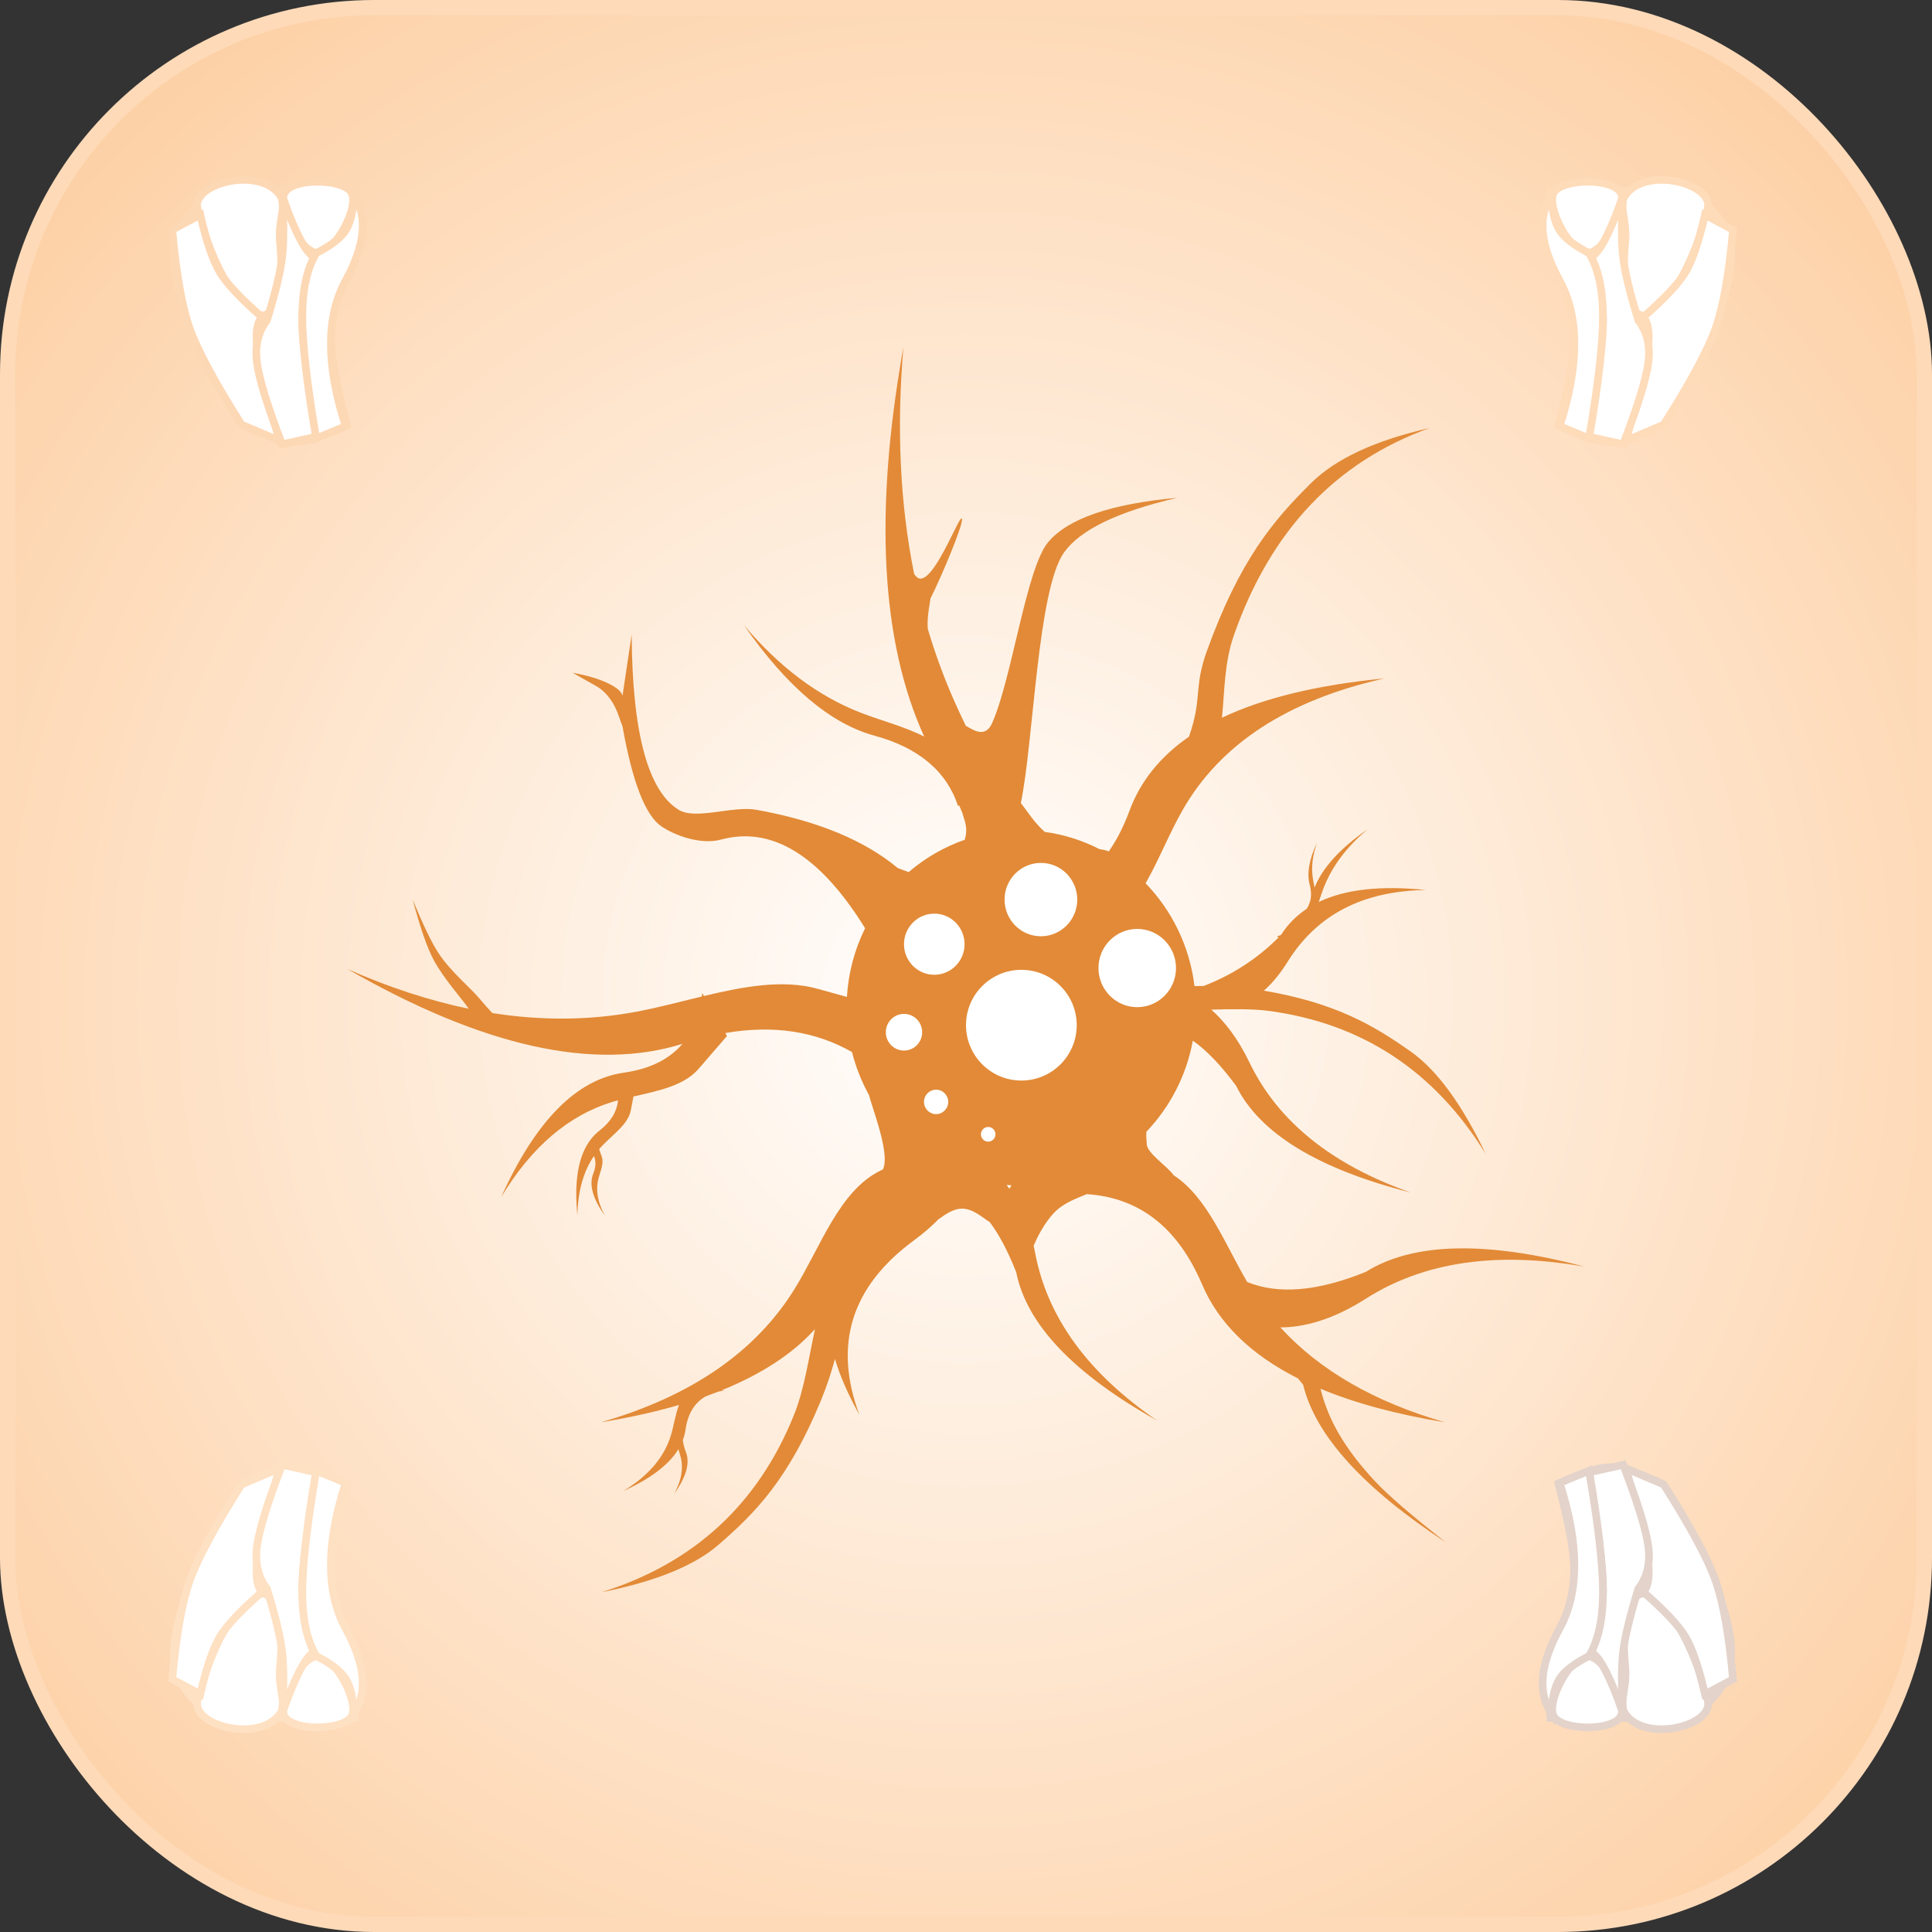 <?xml version="1.0" encoding="UTF-8"?>
<svg width="506px" height="506px" viewBox="0 0 506 506" version="1.1" xmlns="http://www.w3.org/2000/svg" xmlns:xlink="http://www.w3.org/1999/xlink">
    <rect x="0" y="0" width="506" height="506" fill="#333333" stroke="none"/>
    <!-- Generator: Sketch 51.1 (57501) - http://www.bohemiancoding.com/sketch -->
    <title>neuron</title>
    <desc>Created with Sketch.</desc>
    <defs>
        <radialGradient cx="50%" cy="51.721%" fx="50%" fy="51.721%" r="67.867%" id="radialGradient-1">
            <stop stop-color="#FFFFFF" offset="0%"></stop>
            <stop stop-color="#FDCEA1" offset="97.534%"></stop>
        </radialGradient>
    </defs>
    <g id="Page-1" stroke="none" stroke-width="1" fill="none" fill-rule="evenodd">
        <g id="neuron" transform="translate(-3, -3)">
            <rect id="Rectangle" stroke="#FEDAB8" stroke-width="4" fill="url(#radialGradient-1)" x="5" y="5" width="502" height="502" rx="96"></rect>
            <g id="frame" transform="translate(48, 50)" fill="#FFFFFF" stroke-width="2">
                <g id="medulla" stroke="#FDD8B5">
                    <path d="M1.565,14.379 C-1.002,20.852 1.392,31.553 8.746,46.484 C10.526,50.098 13.85,56.076 18.718,64.418 C24.852,67.286 29.394,68.721 32.344,68.721 C35.294,68.721 39.788,67.286 45.827,64.418 C43.809,56.566 42.549,50.588 42.048,46.484 C41.547,42.38 41.547,38.046 42.048,33.481 C45.418,25.219 47.384,19.645 47.944,16.758 C48.504,13.871 48.504,9.312 47.944,3.083 C37.544,3.083 32.344,3.083 32.344,3.083 C32.344,3.083 29.718,3.083 24.466,3.083 C12.697,1.79 5.063,5.555 1.565,14.379 Z" id="Path-13"></path>
                    <path d="M47.081,3.492 C45.009,-0.238 31.767,-0.535 29.531,3.492 C27.295,7.519 33.919,19.295 38.306,19.295 C42.694,19.295 49.152,7.223 47.081,3.492 Z" id="Path-14"></path>
                    <path d="M6.647,7.112 C5.91,0.875 23.047,-3.456 28.357,4.158 C30.255,6.878 27.759,10.535 28.357,16.564 C28.876,21.786 29.073,30.864 25.782,34.548 C23.073,37.58 19.158,33.634 16.356,29.995 C10.873,22.874 6.971,9.864 6.647,7.112 Z" id="Path-15"></path>
                    <path d="M23.614,36.052 C21.708,38.076 21.708,42.934 23.614,50.628 C25.519,58.321 27.023,64.247 28.126,68.405 L18.259,64.209 C11.246,53.137 6.726,44.753 4.7,39.056 C2.674,33.359 1.145,24.735 0.114,13.184 L7.454,9.28 C9.089,16.335 10.806,21.353 12.605,24.334 C14.405,27.315 18.074,31.221 23.614,36.052 Z" id="Path-16"></path>
                    <path d="M24.904,36.904 C27.09,29.82 28.416,24.361 28.882,20.525 C29.348,16.69 29.348,11.231 28.882,4.147 C30.724,9.492 32.475,13.643 34.137,16.602 C35.541,19.103 36.855,20.411 38.079,20.525 C35.451,25.925 34.137,31.385 34.137,36.904 C34.137,42.423 35.451,52.564 38.079,67.327 L28.882,69.362 C25.058,59.433 22.862,52.295 22.294,47.948 C21.725,43.6 22.595,39.919 24.904,36.904 Z" id="Path-17"></path>
                    <path d="M37.82,19.293 C41.665,17.321 44.231,15.339 45.519,13.347 C46.807,11.356 47.508,8.286 47.622,4.138 C51.37,9.661 50.669,17.119 45.519,26.513 C40.37,35.907 40.37,48.611 45.519,64.625 L37.82,67.811 C35.395,53.676 34.182,43.063 34.182,35.975 C34.182,28.886 35.395,23.325 37.82,19.293 Z" id="Path-18"></path>
                </g>
                <g id="medulla" transform="translate(384, 35) scale(-1, 1) translate(-384, -35) translate(359, 0)" stroke="#FEDBB9">
                    <path d="M1.565,14.379 C-1.002,20.852 1.392,31.553 8.746,46.484 C10.526,50.098 13.85,56.076 18.718,64.418 C24.852,67.286 29.394,68.721 32.344,68.721 C35.294,68.721 39.788,67.286 45.827,64.418 C43.809,56.566 42.549,50.588 42.048,46.484 C41.547,42.38 41.547,38.046 42.048,33.481 C45.418,25.219 47.384,19.645 47.944,16.758 C48.504,13.871 48.504,9.312 47.944,3.083 C37.544,3.083 32.344,3.083 32.344,3.083 C32.344,3.083 29.718,3.083 24.466,3.083 C12.697,1.79 5.063,5.555 1.565,14.379 Z" id="Path-13"></path>
                    <path d="M47.081,3.492 C45.009,-0.238 31.767,-0.535 29.531,3.492 C27.295,7.519 33.919,19.295 38.306,19.295 C42.694,19.295 49.152,7.223 47.081,3.492 Z" id="Path-14"></path>
                    <path d="M6.647,7.112 C5.91,0.875 23.047,-3.456 28.357,4.158 C30.255,6.878 27.759,10.535 28.357,16.564 C28.876,21.786 29.073,30.864 25.782,34.548 C23.073,37.58 19.158,33.634 16.356,29.995 C10.873,22.874 6.971,9.864 6.647,7.112 Z" id="Path-15"></path>
                    <path d="M23.614,36.052 C21.708,38.076 21.708,42.934 23.614,50.628 C25.519,58.321 27.023,64.247 28.126,68.405 L18.259,64.209 C11.246,53.137 6.726,44.753 4.7,39.056 C2.674,33.359 1.145,24.735 0.114,13.184 L7.454,9.28 C9.089,16.335 10.806,21.353 12.605,24.334 C14.405,27.315 18.074,31.221 23.614,36.052 Z" id="Path-16"></path>
                    <path d="M24.904,36.904 C27.09,29.82 28.416,24.361 28.882,20.525 C29.348,16.69 29.348,11.231 28.882,4.147 C30.724,9.492 32.475,13.643 34.137,16.602 C35.541,19.103 36.855,20.411 38.079,20.525 C35.451,25.925 34.137,31.385 34.137,36.904 C34.137,42.423 35.451,52.564 38.079,67.327 L28.882,69.362 C25.058,59.433 22.862,52.295 22.294,47.948 C21.725,43.6 22.595,39.919 24.904,36.904 Z" id="Path-17"></path>
                    <path d="M37.82,19.293 C41.665,17.321 44.231,15.339 45.519,13.347 C46.807,11.356 47.508,8.286 47.622,4.138 C51.37,9.661 50.669,17.119 45.519,26.513 C40.37,35.907 40.37,48.611 45.519,64.625 L37.82,67.811 C35.395,53.676 34.182,43.063 34.182,35.975 C34.182,28.886 35.395,23.325 37.82,19.293 Z" id="Path-18"></path>
                </g>
                <g id="medulla" transform="translate(384, 371) scale(-1, -1) translate(-384, -371) translate(359, 336)" stroke="#E3D3CA">
                    <path d="M1.565,14.379 C-1.002,20.852 1.392,31.553 8.746,46.484 C10.526,50.098 13.85,56.076 18.718,64.418 C24.852,67.286 29.394,68.721 32.344,68.721 C35.294,68.721 39.788,67.286 45.827,64.418 C43.809,56.566 42.549,50.588 42.048,46.484 C41.547,42.38 41.547,38.046 42.048,33.481 C45.418,25.219 47.384,19.645 47.944,16.758 C48.504,13.871 48.504,9.312 47.944,3.083 C37.544,3.083 32.344,3.083 32.344,3.083 C32.344,3.083 29.718,3.083 24.466,3.083 C12.697,1.79 5.063,5.555 1.565,14.379 Z" id="Path-13"></path>
                    <path d="M47.081,3.492 C45.009,-0.238 31.767,-0.535 29.531,3.492 C27.295,7.519 33.919,19.295 38.306,19.295 C42.694,19.295 49.152,7.223 47.081,3.492 Z" id="Path-14"></path>
                    <path d="M6.647,7.112 C5.91,0.875 23.047,-3.456 28.357,4.158 C30.255,6.878 27.759,10.535 28.357,16.564 C28.876,21.786 29.073,30.864 25.782,34.548 C23.073,37.58 19.158,33.634 16.356,29.995 C10.873,22.874 6.971,9.864 6.647,7.112 Z" id="Path-15"></path>
                    <path d="M23.614,36.052 C21.708,38.076 21.708,42.934 23.614,50.628 C25.519,58.321 27.023,64.247 28.126,68.405 L18.259,64.209 C11.246,53.137 6.726,44.753 4.7,39.056 C2.674,33.359 1.145,24.735 0.114,13.184 L7.454,9.28 C9.089,16.335 10.806,21.353 12.605,24.334 C14.405,27.315 18.074,31.221 23.614,36.052 Z" id="Path-16"></path>
                    <path d="M24.904,36.904 C27.09,29.82 28.416,24.361 28.882,20.525 C29.348,16.69 29.348,11.231 28.882,4.147 C30.724,9.492 32.475,13.643 34.137,16.602 C35.541,19.103 36.855,20.411 38.079,20.525 C35.451,25.925 34.137,31.385 34.137,36.904 C34.137,42.423 35.451,52.564 38.079,67.327 L28.882,69.362 C25.058,59.433 22.862,52.295 22.294,47.948 C21.725,43.6 22.595,39.919 24.904,36.904 Z" id="Path-17"></path>
                    <path d="M37.82,19.293 C41.665,17.321 44.231,15.339 45.519,13.347 C46.807,11.356 47.508,8.286 47.622,4.138 C51.37,9.661 50.669,17.119 45.519,26.513 C40.37,35.907 40.37,48.611 45.519,64.625 L37.82,67.811 C35.395,53.676 34.182,43.063 34.182,35.975 C34.182,28.886 35.395,23.325 37.82,19.293 Z" id="Path-18"></path>
                </g>
                <g id="medulla" transform="translate(25, 371) scale(1, -1) translate(-25, -371) translate(0, 336)" stroke="#FEE0C2">
                    <path d="M1.565,14.379 C-1.002,20.852 1.392,31.553 8.746,46.484 C10.526,50.098 13.85,56.076 18.718,64.418 C24.852,67.286 29.394,68.721 32.344,68.721 C35.294,68.721 39.788,67.286 45.827,64.418 C43.809,56.566 42.549,50.588 42.048,46.484 C41.547,42.38 41.547,38.046 42.048,33.481 C45.418,25.219 47.384,19.645 47.944,16.758 C48.504,13.871 48.504,9.312 47.944,3.083 C37.544,3.083 32.344,3.083 32.344,3.083 C32.344,3.083 29.718,3.083 24.466,3.083 C12.697,1.79 5.063,5.555 1.565,14.379 Z" id="Path-13"></path>
                    <path d="M47.081,3.492 C45.009,-0.238 31.767,-0.535 29.531,3.492 C27.295,7.519 33.919,19.295 38.306,19.295 C42.694,19.295 49.152,7.223 47.081,3.492 Z" id="Path-14"></path>
                    <path d="M6.647,7.112 C5.91,0.875 23.047,-3.456 28.357,4.158 C30.255,6.878 27.759,10.535 28.357,16.564 C28.876,21.786 29.073,30.864 25.782,34.548 C23.073,37.58 19.158,33.634 16.356,29.995 C10.873,22.874 6.971,9.864 6.647,7.112 Z" id="Path-15"></path>
                    <path d="M23.614,36.052 C21.708,38.076 21.708,42.934 23.614,50.628 C25.519,58.321 27.023,64.247 28.126,68.405 L18.259,64.209 C11.246,53.137 6.726,44.753 4.7,39.056 C2.674,33.359 1.145,24.735 0.114,13.184 L7.454,9.28 C9.089,16.335 10.806,21.353 12.605,24.334 C14.405,27.315 18.074,31.221 23.614,36.052 Z" id="Path-16"></path>
                    <path d="M24.904,36.904 C27.09,29.82 28.416,24.361 28.882,20.525 C29.348,16.69 29.348,11.231 28.882,4.147 C30.724,9.492 32.475,13.643 34.137,16.602 C35.541,19.103 36.855,20.411 38.079,20.525 C35.451,25.925 34.137,31.385 34.137,36.904 C34.137,42.423 35.451,52.564 38.079,67.327 L28.882,69.362 C25.058,59.433 22.862,52.295 22.294,47.948 C21.725,43.6 22.595,39.919 24.904,36.904 Z" id="Path-17"></path>
                    <path d="M37.82,19.293 C41.665,17.321 44.231,15.339 45.519,13.347 C46.807,11.356 47.508,8.286 47.622,4.138 C51.37,9.661 50.669,17.119 45.519,26.513 C40.37,35.907 40.37,48.611 45.519,64.625 L37.82,67.811 C35.395,53.676 34.182,43.063 34.182,35.975 C34.182,28.886 35.395,23.325 37.82,19.293 Z" id="Path-18"></path>
                </g>
            </g>
            <g id="shape" transform="translate(94, 93)">
                <path d="M221.406,182.556 C219.724,191.74 215.389,199.975 209.242,206.408 C209.13,207.763 209.343,208.934 209.343,209.602 C209.343,212.036 214.881,215.516 216.389,217.807 C225.157,223.505 229.784,235.723 235.635,245.758 C243.789,249.101 254.149,248.218 266.716,243.11 C279.069,235.385 298.155,234.928 323.975,241.739 C300.937,237.682 281.851,240.483 266.716,250.14 C257.764,255.851 250.189,257.657 244.336,257.65 C254.597,268.895 268.966,277.18 287.444,282.506 C274.786,280.432 263.92,277.504 254.846,273.72 C257.091,282.864 262.159,290.501 269.271,298.098 C272.647,301.704 278.798,307 287.724,313.984 C265.995,299.707 253.52,285.939 250.3,272.681 C249.81,272.057 249.364,271.504 248.963,271.021 C236.534,264.748 228.157,256.541 223.834,246.399 C217.494,231.528 207.422,223.644 193.618,222.749 C191.231,223.778 187.801,224.899 185.303,227.396 C182.399,230.3 180.422,234.577 179.715,236.256 C179.858,236.894 179.994,237.549 180.121,238.22 C183.317,255.073 193.978,269.694 212.104,282.084 C190.187,269.799 177.869,256.835 175.15,243.191 C172.972,237.673 170.658,233.296 168.209,230.061 C166.605,229.141 163.959,226.55 160.965,226.55 C158.524,226.55 156.313,228.274 154.71,229.409 C152.997,231.168 150.871,233.012 148.265,234.936 C131.944,246.983 127.211,262.175 134.067,280.511 C131.15,275.304 129.022,270.44 127.682,265.921 C126.772,269.261 125.635,272.834 123.989,276.825 C115.495,297.422 106.766,306.312 97.107,314.643 C90.776,320.104 80.6,324.223 66.58,327 C90.748,319.416 107.535,303.948 116.942,280.597 C119.678,273.806 120.827,265.539 122.452,258.103 C116.599,264.573 108.412,269.928 97.889,274.17 L98.96,274.178 C98.313,274.247 97.697,274.348 97.109,274.48 C96.043,274.9 94.954,275.308 93.841,275.705 C90.897,277.364 89.128,280.279 88.535,284.45 C88.403,285.38 88.168,286.291 87.831,287.183 C87.961,288.231 88.22,289.239 88.61,290.208 C89.778,293.111 88.764,296.786 85.569,301.233 C87.431,297.863 88.012,294.702 87.312,291.75 C87.141,291.029 86.89,290.287 86.669,289.549 C84.184,293.632 79.376,297.284 72.244,300.505 C78.837,296.531 83.004,291.637 84.744,285.822 C85.504,283.284 85.891,280.369 86.844,277.965 C80.644,279.774 73.826,281.288 66.389,282.506 C90.044,275.688 106.966,264.019 117.154,247.5 C124,236.399 128.853,221.806 139.63,216.569 C139.842,216.466 140.061,216.36 140.288,216.25 C140.367,216.016 140.44,215.776 140.505,215.53 C141.71,210.992 137.402,200.101 136.598,196.804 C134.658,193.306 133.15,189.526 132.148,185.541 C122.537,180.059 111.475,178.399 98.96,180.56 L99.405,181.33 C96.032,185.235 93.548,188.109 91.951,189.951 C88.11,194.383 81.393,195.695 74.908,197.178 C74.61,198.738 74.377,199.95 74.211,200.813 C73.501,204.492 69.486,207.139 66.687,210.106 C66.422,210.387 66.165,210.674 65.917,210.968 C66.224,211.851 66.458,212.525 66.618,212.99 C67.231,214.761 66.154,216.911 65.684,218.895 C64.984,221.848 65.564,225.009 67.426,228.378 C64.231,223.931 63.218,220.256 64.385,217.353 C65.077,215.633 65.131,214.107 64.548,212.774 C61.782,216.859 60.34,222.025 60.222,228.273 C59.447,220.504 60.2,214.522 62.482,210.33 C62.468,210.32 62.454,210.309 62.44,210.299 L62.499,210.299 C63.415,208.625 64.575,207.238 65.98,206.137 C68.965,203.798 70.592,201.142 70.861,198.171 C70.445,198.284 70.034,198.401 69.627,198.523 C57.998,202.003 48.21,210.337 40.262,223.524 C49.276,203.563 59.979,192.702 72.371,190.941 C79.15,189.978 84.27,187.462 87.731,183.393 C64.58,190.625 35.336,184.093 0,163.797 C10.861,168.594 21.451,172.061 31.77,174.199 C29.932,171.502 25.287,166.417 22.626,161.506 C20.919,158.356 19.072,153.056 17.085,145.606 C19.839,152.316 22.097,156.997 23.859,159.649 C27.227,164.722 32.021,168.45 34.741,171.71 C35.909,173.108 36.978,174.313 37.949,175.325 C51.031,177.379 63.67,177.251 75.864,174.94 C81.412,173.889 87.123,172.363 92.809,170.991 C92.848,170.695 92.884,170.395 92.917,170.092 L93.359,170.859 C103.755,168.368 114.049,166.458 123.102,168.962 C125.159,169.531 127.729,170.244 130.811,171.099 C131.198,164.66 132.872,158.574 135.574,153.106 C123.751,134.014 111.16,126.278 97.802,129.899 C92.545,131.323 85.749,128.836 82.205,126.413 C78.017,123.549 74.623,114.799 72.023,100.164 C71.821,99.712 71.522,98.895 71.125,97.714 C69.955,94.229 68.134,91.651 65.662,89.979 L58.987,86.211 C62.683,86.855 65.765,87.768 68.231,88.949 C70.489,90.03 71.759,91.11 72.04,92.188 L74.434,76.206 C74.584,101.843 78.69,117.139 86.752,122.094 C91.215,124.837 100.891,120.966 107.138,122.094 C123.037,124.966 135.364,130.047 144.116,137.338 C144.987,137.662 145.948,138.046 146.982,138.405 C151.274,134.721 156.241,131.827 161.669,129.941 C161.883,129.186 162.064,128.346 162.064,127.46 C162.064,125.609 161.277,123.956 161.035,122.867 C160.756,122.195 160.467,121.52 160.168,120.845 L159.96,121.206 C156.95,112.02 149.653,105.847 138.068,102.688 C126.484,99.528 115.08,89.881 103.856,73.747 C113.092,84.704 123.282,92.342 134.426,96.661 C139.872,98.772 146.042,100.331 151.052,102.92 C139.702,77.95 137.887,43.961 145.606,0.953 C143.788,22.277 144.728,42.075 148.425,60.348 C148.563,60.513 148.706,60.688 148.855,60.871 C152.796,65.739 160.958,42.641 160.958,46.11 C160.958,48.087 155.86,60.414 152.696,66.757 C152.463,68.435 151.941,70.811 151.941,73.445 C151.941,73.856 151.954,74.261 151.976,74.657 C153.886,81.108 156.173,87.35 158.836,93.384 C159.816,95.604 160.859,97.831 161.936,100.065 C164.154,101.376 167.102,103.277 168.833,99.396 C174.068,87.661 177.752,58.895 183.507,52.006 C188.665,45.833 199.946,41.954 217.353,40.371 C201.817,43.977 191.934,48.74 187.701,54.66 C180.714,64.434 179.727,104.161 176.363,120.334 C177.996,122.34 179.874,125.474 182.626,127.876 C187.736,128.578 192.578,130.138 197.008,132.409 C197.952,132.545 198.765,132.716 199.389,132.989 C201.504,129.972 203.312,126.426 204.813,122.352 C207.654,114.641 212.846,108.172 220.389,102.947 C220.849,101.629 221.233,100.389 221.516,99.31 C223.432,91.993 222.05,88.965 225.031,80.669 C233.671,56.627 242.55,46.249 252.375,36.524 C258.815,30.15 269.166,25.342 283.427,22.1 C258.843,30.953 241.767,49.008 232.199,76.266 C229.625,83.597 229.768,90.753 229.039,97.982 C239.911,92.802 254.091,89.372 271.579,87.689 C246.254,93.361 228.647,104.836 218.76,122.114 C215.312,128.138 212.521,135.23 209.044,141.345 C215.932,148.464 220.583,157.828 221.84,168.26 C222.639,168.246 223.448,168.234 224.263,168.227 C231.753,165.333 238.286,161.097 243.861,155.519 L243.419,155.264 C243.789,155.143 244.149,155.008 244.499,154.859 C246.244,152.129 248.482,149.855 251.213,148.038 C251.365,147.821 251.502,147.597 251.624,147.366 C251.801,146.954 251.968,146.528 252.125,146.088 C252.478,144.777 252.434,143.283 251.992,141.604 C251.228,138.701 251.891,135.026 253.981,130.579 C252.764,133.948 252.384,137.109 252.842,140.062 C252.963,140.845 253.146,141.655 253.299,142.456 C255.331,137.303 259.948,132.222 267.149,127.212 C261.67,131.83 257.851,136.925 255.691,142.497 C255.225,143.7 254.813,144.973 254.386,146.236 C261.285,142.916 270.64,141.871 282.453,143.099 C265.981,143.317 253.928,149.551 246.296,161.802 C244.196,165.172 242.077,167.657 240.016,169.459 C258.864,172.677 268.799,178.584 278.481,185.405 C285.305,190.213 291.85,199.146 298.116,212.203 C284.659,190.419 265.627,177.927 241.02,174.727 C237.199,174.23 231.837,174.256 226.233,174.43 C229.672,177.446 233.155,181.863 236.23,188.243 C243.679,203.694 257.761,215.058 278.476,222.334 C254.127,216.141 238.873,206.806 232.716,194.331 C228.737,188.962 224.967,185.037 221.406,182.556 Z M173.904,220.431 C173.474,220.407 173.046,220.377 172.619,220.341 C172.875,220.663 173.13,220.998 173.382,221.346 C173.543,221.036 173.717,220.731 173.904,220.431 Z M250.059,271.604 C250.056,271.589 250.053,271.574 250.05,271.56 C249.973,271.522 249.895,271.484 249.818,271.446 C249.899,271.499 249.979,271.551 250.059,271.604 Z" id="Combined-Shape" fill="#E28A37"></path>
                <path d="M153.693,165.296 C149.312,165.296 145.76,161.712 145.76,157.292 C145.76,152.871 149.312,149.287 153.693,149.287 C158.074,149.287 161.626,152.871 161.626,157.292 C161.626,161.712 158.074,165.296 153.693,165.296 Z M181.618,155.211 C176.36,155.211 172.098,150.91 172.098,145.605 C172.098,140.3 176.36,136 181.618,136 C186.876,136 191.138,140.3 191.138,145.605 C191.138,150.91 186.876,155.211 181.618,155.211 Z M206.846,173.781 C201.237,173.781 196.691,169.194 196.691,163.535 C196.691,157.877 201.237,153.289 206.846,153.289 C212.454,153.289 217,157.877 217,163.535 C217,169.194 212.454,173.781 206.846,173.781 Z M145.76,185.147 C143.131,185.147 141,182.997 141,180.344 C141,177.692 143.131,175.542 145.76,175.542 C148.389,175.542 150.52,177.692 150.52,180.344 C150.52,182.997 148.389,185.147 145.76,185.147 Z M154.169,201.796 C152.417,201.796 150.996,200.363 150.996,198.594 C150.996,196.826 152.417,195.393 154.169,195.393 C155.922,195.393 157.342,196.826 157.342,198.594 C157.342,200.363 155.922,201.796 154.169,201.796 Z M167.814,209 C166.763,209 165.91,208.14 165.91,207.079 C165.91,206.018 166.763,205.158 167.814,205.158 C168.866,205.158 169.718,206.018 169.718,207.079 C169.718,208.14 168.866,209 167.814,209 Z" id="Combined-Shape" fill="#FFFFFF"></path>
                <circle id="nucleus" fill="#FFFFFF" cx="176.5" cy="178.5" r="14.5"></circle>
            </g>
        </g>
    </g>
</svg>